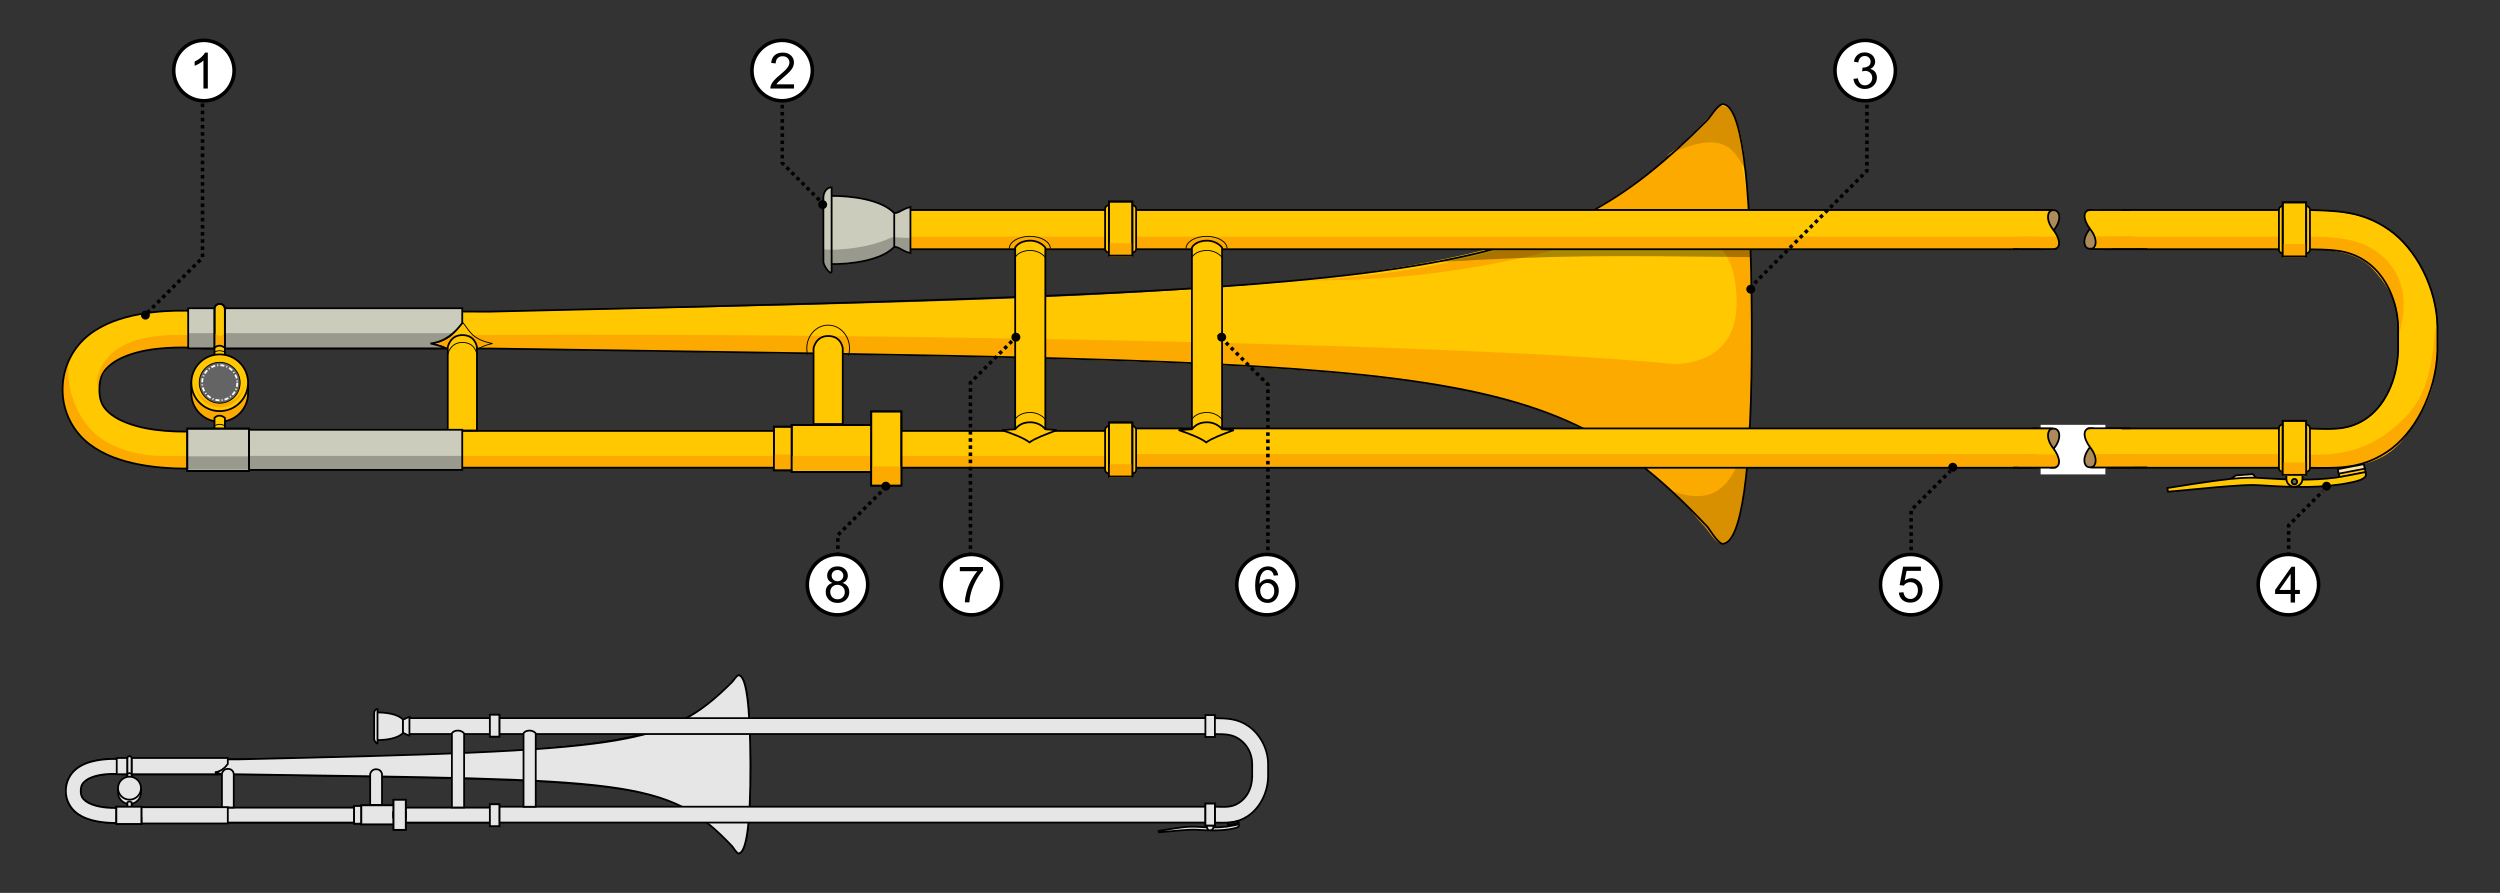 <?xml version="1.0" encoding="UTF-8" standalone="no"?>
<svg xmlns:svg="http://www.w3.org/2000/svg" xmlns="http://www.w3.org/2000/svg" version="1.0" width="1400" height="500" id="svg2">
<rect width="100%" height="100%" fill="#333333" stroke="none"/>
<path d="M 72.523,433.453 C 73.396,433.453 74.098,434.345 74.098,435.453 L 74.098,449.869 C 74.098,450.977 73.396,451.869 72.523,451.869 C 71.65,451.869 70.947,450.977 70.947,449.869 L 70.947,435.453 C 70.947,434.345 71.65,433.453 72.523,433.453 z" style="fill:#e6e6e6;stroke:#000"/>
<path d="M 688.396,459.086 L 692.099,458.43 L 692.548,460.968 L 688.846,461.623 L 688.396,459.086 z" style="fill:#e6e6e6;stroke:#000"/>
<path d="M 693.708,461.663 C 692.658,461.888 688.109,462.764 687.029,462.906 C 681.782,463.594 676.246,463.381 671.058,463.055 C 669.489,462.957 668.564,462.842 665.748,462.986 C 662.933,463.129 658.19,463.764 648.827,465.266 L 649.001,466.102 C 658.356,465.191 663.081,464.797 665.835,464.657 C 668.59,464.517 669.344,464.608 670.954,464.709 C 677.241,465.104 684.14,465.375 690.574,463.995 C 693.198,463.481 694.424,462.734 693.708,461.663 z" style="fill:#e6e6e6;stroke:#000"/>
<path d="M 64.685,425.016 C 61.865,424.98 58.081,425.124 54.204,425.852 C 50.328,426.579 46.24,427.852 42.819,430.535 C 39.398,433.217 36.865,437.626 36.865,442.948 C 36.865,448.199 39.426,452.554 42.836,455.204 C 46.246,457.853 50.304,459.152 54.17,459.904 C 61.569,461.345 68.303,460.71 68.898,460.653 L 276.504,460.653 L 276.504,452.296 L 68.898,452.296 L 68.689,452.296 L 68.497,452.314 C 68.497,452.314 61.968,452.911 55.771,451.704 C 52.673,451.101 49.767,450.014 47.954,448.606 C 46.142,447.197 45.221,445.807 45.221,442.948 C 45.221,439.961 46.17,438.528 47.972,437.115 C 49.774,435.703 52.649,434.631 55.736,434.051 C 61.911,432.893 68.428,433.564 68.428,433.564 L 68.672,433.599 L 68.898,433.599 L 133.504,433.599 C 352.218,437.408 378.885,434.725 413.533,477.915 C 417.759,477.915 420.365,462.706 420.23,428.028 C 420.094,393.348 417.723,378.14 413.533,378.14 C 378.885,418.714 341.704,421.304 133.504,425.242 L 69.02,425.242 C 69.013,425.241 68.907,425.243 68.898,425.242 C 68.581,425.207 67.232,425.049 64.685,425.016 z" style="fill:#e6e6e6;stroke:#000"/>
<path d="M 64.685,425.016 C 61.865,424.98 58.081,425.124 54.204,425.852 C 50.328,426.579 46.24,427.852 42.819,430.535 C 39.398,433.217 36.865,437.626 36.865,442.948 C 36.865,448.199 39.426,452.554 42.836,455.204 C 46.246,457.853 50.304,459.152 54.17,459.904 C 61.569,461.345 68.303,460.71 68.898,460.653 L 276.504,460.653 L 276.504,452.296 L 68.898,452.296 L 68.689,452.296 L 68.497,452.314 C 68.497,452.314 61.968,452.911 55.771,451.704 C 52.673,451.101 49.767,450.014 47.954,448.606 C 46.142,447.197 45.221,445.807 45.221,442.948 C 45.221,439.961 46.17,438.528 47.972,437.115 C 49.774,435.703 52.649,434.631 55.736,434.051 C 61.911,432.893 68.428,433.564 68.428,433.564 L 68.672,433.599 L 68.898,433.599 L 133.504,433.599 C 352.168,436.897 373.452,435.354 410.165,474.057 C 410.479,474.388 412.444,477.747 413.533,477.915 C 417.759,477.915 420.365,462.706 420.23,428.028 C 420.094,393.348 417.723,378.14 413.533,378.14 C 412.097,378.669 410.978,380.967 410.003,381.936 C 373.245,418.46 352.399,420.215 133.504,425.242 L 69.02,425.242 C 69.013,425.241 68.907,425.243 68.898,425.242 C 68.581,425.207 67.232,425.049 64.685,425.016 z" style="fill:#e6e6e6;stroke:#000"/>
<path d="M 499.964,411.071 L 228.837,411.071 L 228.837,402.157 L 492.872,402.157 L 679.85,402.157 L 679.902,402.157 L 679.937,402.157 C 687.342,402.312 692.983,402.347 699.167,406.66 C 705.352,410.972 710,418.905 710.135,427.602 L 710.135,427.619 L 710.135,427.654 L 710.135,435.156 L 710.135,435.243 L 710.135,435.33 C 709.777,444.86 704.951,452.974 698.628,457.108 C 692.305,461.243 686.777,460.719 679.85,460.653 L 493,460.653 L 279.255,460.653 L 279.255,451.739 L 493.071,451.739 L 679.85,451.739 L 679.867,451.739 L 679.885,451.739 C 685.395,451.791 689.395,452.495 693.736,449.657 C 698.076,446.819 700.962,442.054 701.222,435.156 L 701.222,427.724 C 701.132,421.963 698.465,417.026 694.084,413.972 C 689.703,410.917 685.669,411.192 679.85,411.071 L 499.964,411.071 z" style="fill:#e6e6e6;stroke:#000"/>
<path d="M 293.168,410.687 C 293.168,410.687 293.895,409.126 296.591,409.126 C 298.893,409.126 300.014,410.687 300.014,410.687 L 300.014,451.778 L 293.168,451.778 L 293.168,410.687 z" style="fill:#e6e6e6;stroke:#000"/>
<path d="M 229.285,401.476 C 227.015,402.1 226.74,402.936 225.467,402.869 L 225.467,405.933 L 225.467,407.482 L 225.467,410.546 C 226.74,410.478 227.015,411.315 229.285,411.939 L 229.285,407.482 L 229.285,405.933 L 229.285,401.476 z" style="fill:#e6e6e6;stroke:#000"/>
<path d="M 211.004,398.969 L 211.004,405.776 L 211.004,407.639 L 211.004,414.446 C 215.874,414.507 222.711,413.621 225.611,410.529 L 225.611,408.039 L 225.611,405.376 L 225.611,402.886 C 222.711,399.793 215.874,398.907 211.004,398.969 z" style="fill:#e6e6e6;stroke:#000"/>
<path d="M 211.399,397.015 L 211.399,416.12 C 211.399,417.157 209.528,415.076 209.528,413.78 L 209.528,399.354 C 209.528,398.058 210.362,397.015 211.399,397.015 z" style="fill:#e6e6e6;stroke:#000"/>
<path d="M 274.326,400.254 L 279.646,400.254 L 279.646,412.514 L 274.326,412.514 L 274.326,400.254 z" style="fill:#e6e6e6;stroke:#000"/>
<path d="M 274.326,400.254 L 279.646,400.254 L 279.646,412.514 L 274.326,412.514 L 274.326,400.254 z" style="fill:#e6e6e6;stroke:#000"/>
<path d="M 274.326,450.393 L 279.646,450.393 L 279.646,462.653 L 274.326,462.653 L 274.326,450.393 z" style="fill:#e6e6e6;stroke:#000"/>
<path d="M 274.326,450.393 L 279.646,450.393 L 279.646,462.653 L 274.326,462.653 L 274.326,450.393 z" style="fill:#e6e6e6;stroke:#000"/>
<path d="M 253.057,410.703 C 253.057,410.703 253.784,409.128 256.48,409.128 C 258.782,409.128 259.903,410.703 259.903,410.703 L 259.903,452.181 L 253.057,452.181 L 253.057,410.703 z" style="fill:#e6e6e6;stroke:#000"/>
<path d="M 198.301,451.348 L 225.285,451.348 L 225.285,461.254 L 198.301,461.254 L 198.301,451.348 z" style="fill:#e6e6e6;stroke:#000"/>
<path d="M 198.301,451.348 L 225.285,451.348 L 225.285,461.254 L 198.301,461.254 L 198.301,451.348 z" style="fill:#e6e6e6;stroke:#000"/>
<path d="M 202.344,450.975 L 221.242,450.975 L 221.242,461.627 L 202.344,461.627 L 202.344,450.975 z" style="fill:#e6e6e6;stroke:#000"/>
<path d="M 202.344,450.975 L 221.242,450.975 L 221.242,461.627 L 202.344,461.627 L 202.344,450.975 z" style="fill:#e6e6e6;stroke:#000"/>
<path d="M 220.385,447.886 L 227.23,447.886 L 227.23,464.715 L 220.385,464.715 L 220.385,447.886 z" style="fill:#e6e6e6;stroke:#000"/>
<path d="M 220.164,454.823 L 227.255,454.823 L 227.255,457.778 L 220.164,457.778 L 220.164,454.823 z" style="fill:#e6e6e6;stroke:#000"/>
<path d="M 220.385,447.886 L 227.23,447.886 L 227.23,464.715 L 220.385,464.715 L 220.385,447.886 z" style="fill:#e6e6e6;stroke:#000"/>
<path d="M 207.297,433.551 C 207.297,433.551 207.772,430.766 210.611,430.766 C 213.647,430.766 213.925,433.551 213.925,433.551 L 213.926,450.749 L 207.297,450.749 L 207.297,433.551 z" style="fill:#e6e6e6;stroke:#000"/>
<path d="M 124.276,433.34 C 124.276,433.34 124.752,430.555 127.591,430.555 C 130.627,430.555 130.905,433.34 130.905,433.34 L 130.905,452.209 L 124.276,452.209 L 124.276,433.34 z" style="fill:#e6e6e6;stroke:#000"/>
<path d="M 675.024,400.437 L 680.344,400.437 L 680.344,412.697 L 675.024,412.697 L 675.024,400.437 z" style="fill:#e6e6e6;stroke:#000"/>
<path d="M 679.512,463.16 C 679.512,464.169 678.693,464.988 677.684,464.988 C 676.675,464.988 675.856,464.169 675.856,463.16 L 675.856,462.115 L 679.512,462.115 L 679.512,463.16 z" style="fill:#e6e6e6;stroke:#000"/>
<path d="M 675.024,450.019 L 680.344,450.019 L 680.344,462.279 L 675.024,462.279 L 675.024,450.019 z" style="fill:#e6e6e6;stroke:#000"/>
<path d="M 675.024,450.019 L 680.344,450.019 L 680.344,462.279 L 675.024,462.279 L 675.024,450.019 z" style="fill:#e6e6e6;stroke:#000"/>
<path d="M 65.371,424.47 L 127.57,424.47 L 127.57,427.839 C 125.811,430.095 123.775,432.043 120.363,432.462 C 122.076,432.832 123.136,433.202 123.924,433.572 L 65.371,433.572 L 65.371,424.47 z" style="fill:#e6e6e6;stroke:#000"/>
<path d="M 65.371,452.046 L 127.57,452.046 L 127.57,461.149 L 65.371,461.149 L 65.371,452.046 z" style="fill:#e6e6e6;stroke:#000"/>
<path d="M 65.421,457.972 L 79.166,457.972 L 79.166,461.314 L 65.421,461.314 L 65.421,457.972 z" style="fill:#e6e6e6;stroke:#000"/>
<path d="M 72.462,423.492 L 72.583,423.492 C 73.2,423.492 73.697,423.989 73.697,424.606 L 73.697,433.399 C 73.697,434.016 73.2,434.513 72.583,434.513 L 72.462,434.513 C 71.845,434.513 71.348,434.016 71.348,433.399 L 71.348,424.606 C 71.348,423.989 71.845,423.492 72.462,423.492 z" style="fill:#e6e6e6;stroke:#000"/>
<path d="M 72.462,423.492 L 72.583,423.492 C 73.2,423.492 73.697,423.989 73.697,424.606 L 73.697,433.399 C 73.697,434.016 73.2,434.513 72.583,434.513 L 72.462,434.513 C 71.845,434.513 71.348,434.016 71.348,433.399 L 71.348,424.606 C 71.348,423.989 71.845,423.492 72.462,423.492 z" style="fill:#e6e6e6;stroke:#000"/>
<path d="M 71.341,433.453 C 72.129,432.746 72.917,432.862 73.705,433.453 L 73.705,440.825 L 71.341,440.825 L 71.341,433.453 z" style="fill:#e6e6e6;stroke:#000"/>
<path d="M 78.959,443.781 C 78.959,447.334 76.076,450.218 72.523,450.218 C 68.97,450.218 66.086,447.334 66.086,443.781 L 66.086,441.199 L 78.959,441.199 L 78.959,443.781 z" style="fill:#e6e6e6;stroke:#000"/>
<path d="M 78.959,441.375 C 78.959,444.93 76.078,447.812 72.523,447.812 C 68.968,447.812 66.086,444.93 66.086,441.375 C 66.086,437.821 68.968,434.939 72.523,434.939 C 76.078,434.939 78.959,437.821 78.959,441.375 L 78.959,441.375 z" style="fill:#e6e6e6;stroke:#000"/>
<path d="M 71.341,449.33 C 72.129,448.623 72.917,448.739 73.705,449.33 L 73.705,456.703 L 71.341,456.703 L 71.341,449.33 z" style="fill:#e6e6e6;stroke:#000"/>
<path d="M 65.156,451.784 L 79.178,451.784 L 79.178,461.411 L 65.156,461.411 L 65.156,451.784 z" style="fill:#e6e6e6;stroke:#000"/>
<path d="M 687.517,460.988 L 693.444,459.855 L 693.64,460.881 L 687.714,462.014 L 687.517,460.988 z" style="fill:#e6e6e6;stroke:#000"/>
<path d="M 65.156,451.784 L 79.178,451.784 L 79.178,461.411 L 65.156,461.411 L 65.156,451.784 z" style="fill:#e6e6e6;stroke:#000"/>
<path d="M 1250.134,267.451 L 1252.078,266.236 L 1261.555,265.507 L 1263.499,267.694 L 1255.48,270.124 L 1250.134,267.451 z" style="fill:#fee49e;stroke:#000"/>
<path d="M 1311.313,258.041 L 1320.449,256.423 L 1321.558,262.683 L 1312.421,264.301 L 1311.313,258.041 z" style="fill:#ffc800;stroke:#000"/>
<path d="M 1309.656,264.79 L 1324.279,261.995 L 1324.763,264.526 L 1310.14,267.322 L 1309.656,264.79 z" style="fill:#ffc800;stroke:#000"/>
<path d="M 1324.423,264.4 C 1321.833,264.956 1310.607,267.118 1307.943,267.468 C 1294.997,269.167 1281.337,268.64 1268.535,267.837 C 1264.662,267.594 1262.381,267.311 1255.433,267.665 C 1248.485,268.019 1236.782,269.586 1213.678,273.293 L 1214.107,275.355 C 1237.192,273.108 1248.851,272.135 1255.647,271.789 C 1262.444,271.443 1264.305,271.669 1268.277,271.918 C 1283.792,272.891 1300.815,273.56 1316.69,270.157 C 1323.166,268.888 1326.19,267.043 1324.423,264.4 z" style="fill:#ffc800;stroke:#000"/>
<path d="M 103.688,173.974 C 96.729,173.885 87.392,174.242 77.828,176.036 C 68.263,177.83 58.175,180.973 49.733,187.592 C 41.292,194.21 35.042,205.091 35.042,218.221 C 35.042,231.178 41.362,241.925 49.776,248.463 C 58.191,255.001 68.204,258.205 77.742,260.062 C 96,263.616 112.616,262.05 114.084,261.909 L 626.357,261.909 L 626.357,241.289 L 114.084,241.289 L 113.569,241.289 L 113.096,241.332 C 113.096,241.332 96.984,242.805 81.694,239.828 C 74.049,238.34 66.879,235.657 62.406,232.182 C 57.933,228.707 55.661,225.276 55.661,218.221 C 55.661,210.852 58.003,207.315 62.449,203.83 C 66.895,200.344 73.99,197.698 81.608,196.269 C 96.845,193.411 112.924,195.066 112.924,195.066 L 113.526,195.152 L 114.084,195.152 L 273.501,195.152 C 813.183,204.552 878.985,197.93 964.479,304.505 C 974.908,304.505 981.337,266.975 981.003,181.406 C 980.669,95.834 974.819,58.307 964.479,58.307 C 878.985,158.424 787.239,164.814 273.501,174.532 C 273.501,174.532 103.688,173.974 103.688,173.974 z" style="fill:#ffc800"/>
<path d="M 38.822,201.983 C 31.014,222.715 36.73,235.26 46.769,245.112 C 56.808,254.965 74.645,261.565 92.691,261.565 L 625.369,261.565 L 625.369,255.379 L 92.691,255.379 C 75.448,255.379 60.764,250.304 51.752,241.461 C 42.123,232.011 36.356,214.913 38.822,201.983 z" style="fill:#fcaa00"/>
<path d="M 94.925,187.635 C 83.464,188.266 73.171,190.039 64.983,195.925 C 58.709,200.437 52.307,210.102 55.06,217.19 C 56.423,209.885 61.189,203.325 67.99,200.049 C 74.754,196.792 84.214,195.123 95.14,194.508 L 95.312,194.508 L 279.945,194.508 L 279.945,187.635 L 253.483,187.635 L 95.14,187.635 L 95.011,187.635 L 94.925,187.635 z" style="fill:#fcaa00"/>
<path d="M 273.501,195.152 C 813.183,204.552 866.694,195.472 964.479,304.505 C 973.541,304.505 979.584,271.267 980.792,211.647 C 952.107,193.036 465.232,186.166 273.501,187.592 L 273.501,195.152 z" style="fill:#fcaa00"/>
<path d="M 975.63,94.976 C 972.977,66.64 969.667,59.307 962.979,59.307 C 913.726,113.043 858.859,149.494 732.016,157.03 C 862.165,158.106 953.733,112.285 975.63,94.976 z" style="fill:#fcaa00"/>
<path d="M 964.479,284.505 C 974.908,284.505 981.337,266.975 981.003,181.406 C 980.669,95.834 974.819,78.307 964.479,78.307 C 945.969,99.982 895.618,133.909 908.206,135.26 C 944.204,129.403 969.211,124.788 972.299,163.465 C 975.31,201.176 948.432,208.631 910.947,202.034 C 888.36,202.764 939.01,252.755 964.479,284.505 z" style="fill:#fcaa00"/>
<path d="M 935.668,274.741 C 943.916,280.645 947.209,287.162 954.05,294.358 C 956.987,297.447 959.046,301.661 962.479,304.005 C 971.291,304.005 978.248,291.488 979.681,235.979 C 972.903,274.825 958.914,283.469 935.668,274.741 z M 977.761,96.407 C 975.136,66.885 970.278,59.307 963.479,59.307 C 959.013,62.013 958.717,65.759 956.02,68.424 C 947.923,76.425 941.253,81.489 933.258,87.194 C 964.697,71.669 971.51,83.145 977.761,96.407 z" style="fill:#d99000"/>
<path d="M 103.688,173.974 C 96.729,173.885 87.392,174.242 77.828,176.036 C 68.263,177.83 58.175,180.973 49.733,187.592 C 41.292,194.21 35.042,205.091 35.042,218.221 C 35.042,231.178 41.362,241.925 49.776,248.463 C 58.191,255.001 68.204,258.205 77.742,260.062 C 96,263.616 112.616,262.05 114.084,261.909 L 626.357,261.909 L 626.357,241.289 L 114.084,241.289 L 113.569,241.289 L 113.096,241.332 C 113.096,241.332 96.984,242.805 81.694,239.828 C 74.049,238.34 66.879,235.657 62.406,232.182 C 57.933,228.707 55.661,225.276 55.661,218.221 C 55.661,210.852 58.003,207.315 62.449,203.83 C 66.895,200.344 73.99,197.698 81.608,196.269 C 96.845,193.411 112.924,195.066 112.924,195.066 L 113.526,195.152 L 114.084,195.152 L 273.501,195.152 C 813.059,203.292 865.578,199.484 956.169,294.983 C 956.944,295.8 961.791,304.089 964.479,304.505 C 974.908,304.505 981.337,266.975 981.003,181.406 C 980.669,95.834 974.819,58.307 964.479,58.307 C 960.936,59.613 958.175,65.282 955.769,67.673 C 865.068,157.797 813.628,162.128 273.501,174.532 C 216.904,174.049 160.255,175.477 103.688,173.974 z" style="fill:none;stroke:#000"/>
<path d="M 1179.25,139.565 L 1290.228,139.565 C 1304.587,139.864 1314.542,139.185 1325.351,146.722 C 1336.16,154.259 1342.743,169.038 1342.964,183.253 L 1342.964,196.398 C 1342.323,213.418 1335.203,227.773 1324.492,234.776 C 1313.782,241.78 1303.91,240.043 1290.314,239.914 L 1290.271,239.914 L 1290.228,239.914 L 1181.247,239.914 L 1139.174,239.914 L 633.144,239.914 L 633.144,261.909 L 1140.588,261.909 L 1182.661,261.909 L 1290.228,261.909 C 1307.32,262.071 1320.961,263.364 1336.563,253.162 C 1352.166,242.96 1364.073,220.342 1364.958,196.828 L 1364.958,196.613 L 1364.958,196.398 L 1364.958,183.081 L 1364.958,182.995 L 1364.958,182.952 C 1364.625,161.493 1353.156,139.32 1337.895,128.679 C 1322.634,118.039 1308.716,117.952 1290.443,117.57 L 1290.357,117.57 L 1290.228,117.57 L 1179,117.57 M 1143.5,117.57 L 508.738,117.57 L 508.738,139.565 L 1143.5,139.565" style="fill:#ffc800;stroke:#000;stroke-width:0.5"/>
<path d="M 1363.853,182.616 C 1361.506,213.082 1356.686,225.675 1341.847,238.486 C 1326.547,251.696 1311.064,256.158 1285.117,254.305 L 1284.988,254.305 L 1284.902,254.305 L 633.617,254.305 L 633.617,261.179 L 1284.644,261.179 L 1284.902,261.179 C 1312.339,263.076 1333.296,262.763 1346.83,244.712 C 1359.935,227.233 1366.737,214.855 1363.853,182.616 z" style="fill:#fcaa00"/>
<path d="M 1175.25,139.393 L 1286.835,139.393 L 1286.878,139.393 C 1305.741,139.193 1319.862,141.344 1328.444,150.37 C 1338.279,160.713 1344.291,172.918 1343.636,186.752 C 1345.693,178.571 1350.713,158.806 1334.783,144.043 C 1322.88,133.012 1307.061,132.305 1286.792,132.52 L 1175.25,132.52 M 1148.5,132.52 L 509.211,132.52 L 509.211,139.393 L 1148.5,139.393" style="fill:#fcaa00"/>
<path d="M 802.504,146.92 L 836.793,139.63 L 979.66,139.63 L 980.375,144.004 C 901.694,143.123 873.688,142.7 802.504,146.92 z" style="fill:#000;fill-opacity:0.325"/>
<path d="M 1145,117.57 L 508.738,117.57 L 508.738,139.565 L 1144.75,139.565 M 1177.75,139.565 L 1290.228,139.565 C 1304.587,139.864 1314.542,139.185 1325.351,146.722 C 1336.16,154.259 1342.743,169.038 1342.964,183.253 L 1342.964,196.398 C 1342.323,213.418 1335.203,227.773 1324.492,234.776 C 1313.782,241.78 1303.91,240.043 1290.314,239.914 L 1290.271,239.914 L 1290.228,239.914 L 1180.54,239.914 M 1140.942,239.914 L 633.144,239.914 L 633.144,261.909 L 1140.942,261.909 M 1180.186,261.909 L 1290.228,261.909 C 1307.32,262.071 1320.961,263.364 1336.563,253.162 C 1352.166,242.96 1364.073,220.342 1364.958,196.828 L 1364.958,196.613 L 1364.958,196.398 L 1364.958,183.081 L 1364.958,182.995 L 1364.958,182.952 C 1364.625,161.493 1353.156,139.32 1337.895,128.679 C 1322.634,118.039 1308.716,117.952 1290.443,117.57 L 1290.357,117.57 L 1290.228,117.57 L 1175.5,117.57" style="fill:none;stroke:#000"/>
<path d="M 509.842,115.888 C 504.241,117.429 503.563,119.492 500.422,119.325 L 500.422,126.885 L 500.422,130.709 L 500.422,138.269 C 503.563,138.102 504.241,140.166 509.842,141.706 L 509.842,130.709 L 509.842,126.885 L 509.842,115.888 z" style="fill:#ccccbd;stroke:#000"/>
<path d="M 464.734,109.702 L 464.734,126.499 L 464.734,131.095 L 464.734,147.892 C 476.75,148.044 493.621,145.857 500.776,138.226 L 500.776,132.083 L 500.776,125.511 L 500.776,119.368 C 493.621,111.737 476.75,109.55 464.734,109.702 z" style="fill:#ccccbd;stroke:#000"/>
<path d="M 465.709,104.88 L 465.709,152.023 C 465.709,154.581 461.092,149.448 461.092,146.25 L 461.092,110.653 C 461.092,107.455 463.151,104.88 465.709,104.88 z" style="fill:#ccccbd;stroke:#000"/>
<path d="M 466.195,139.873 C 477.654,139.488 488.916,137.73 499.73,132.826 L 509.45,133.312 L 509.45,140.845 L 501.188,137.929 C 489.808,146.97 477.711,146.692 465.709,147.649 L 465.709,152.509 C 464.17,151.552 462.631,150.996 461.092,146.92 L 461.335,139.63 L 466.195,139.873 z" style="fill:#000;fill-opacity:0.25"/>
<path d="M 620.859,114.965 L 634.234,114.965 C 635.342,114.965 636.234,115.857 636.234,116.965 L 636.234,139.378 C 636.234,140.486 635.342,141.378 634.234,141.378 L 620.859,141.378 C 619.751,141.378 618.859,140.486 618.859,139.378 L 618.859,116.965 C 618.859,115.857 619.751,114.965 620.859,114.965 z" style="fill:#ffc800;stroke:#000"/>
<path d="M 620.983,112.873 L 634.11,112.873 L 634.11,143.126 L 620.983,143.126 L 620.983,112.873 z" style="fill:#ffc800;stroke:#000"/>
<path d="M 620.983,136.224 L 634.11,136.224 L 634.11,143.66 L 620.983,143.66 L 620.983,136.224 z" style="fill:#fcaa00"/>
<path d="M 620.983,112.873 L 634.11,112.873 L 634.11,143.126 L 620.983,143.126 L 620.983,112.873 z" style="fill:none;stroke:#000"/>
<path d="M 620.859,238.684 L 634.234,238.684 C 635.342,238.684 636.234,239.576 636.234,240.684 L 636.234,263.096 C 636.234,264.204 635.342,265.096 634.234,265.096 L 620.859,265.096 C 619.751,265.096 618.859,264.204 618.859,263.096 L 618.859,240.684 C 618.859,239.576 619.751,238.684 620.859,238.684 z" style="fill:#ffc800;stroke:#000"/>
<path d="M 620.983,236.592 L 634.11,236.592 L 634.11,266.845 L 620.983,266.845 L 620.983,236.592 z" style="fill:#ffc800;stroke:#000"/>
<path d="M 620.983,259.943 L 634.11,259.943 L 634.11,267.379 L 620.983,267.379 L 620.983,259.943 z" style="fill:#fcaa00"/>
<path d="M 620.983,236.592 L 634.11,236.592 L 634.11,266.845 L 620.983,266.845 L 620.983,236.592 z" style="fill:none;stroke:#000"/>
<path d="M 568.5,138.658 C 568.5,138.658 570.294,134.77 576.947,134.77 C 582.628,134.77 585.393,138.658 585.393,138.658 L 585.393,241.005 L 568.5,241.005 L 568.5,138.658 z" style="fill:#ffc800;stroke:#000"/>
<path d="M 568.5,144.156 C 568.5,144.156 570.294,140.268 576.947,140.268 C 582.628,140.268 585.393,144.156 585.393,144.156" style="fill:none;stroke:#000;stroke-width:0.5"/>
<path d="M 591.991,240.859 L 585.375,240.387 C 585.375,240.387 582.637,236.478 576.956,236.478 C 573.361,236.488 570.66,237.639 568.493,240.387 L 561.061,240.859 C 567.855,243.151 573.601,245.442 576.526,247.733 C 579.577,245.442 585.776,243.151 591.991,240.859 z" style="fill:#ffc800;stroke:#000"/>
<path d="M 568.5,234.883 C 568.5,234.883 570.294,230.995 576.947,230.995 C 582.628,230.995 585.393,234.883 585.393,234.883" style="fill:none;stroke:#000;stroke-width:0.5"/>
<path d="M 565.196,139.254 C 565.196,135.44 570.349,132.345 576.698,132.345 C 583.047,132.345 588.2,135.44 588.2,139.254" style="fill:none;stroke:#000;stroke-width:0.5"/>
<path d="M 667.475,138.658 C 667.475,138.658 669.269,134.77 675.922,134.77 C 681.603,134.77 684.368,138.658 684.368,138.658 L 684.368,241.005 L 667.475,241.005 L 667.475,138.658 z" style="fill:#ffc800;stroke:#000"/>
<path d="M 667.475,144.156 C 667.475,144.156 669.269,140.268 675.922,140.268 C 681.603,140.268 684.368,144.156 684.368,144.156" style="fill:none;stroke:#000;stroke-width:0.5"/>
<path d="M 690.966,240.859 L 684.35,240.387 C 684.35,240.387 681.612,236.478 675.931,236.478 C 672.336,236.488 669.635,237.639 667.468,240.387 L 660.036,240.859 C 666.83,243.151 672.576,245.442 675.501,247.733 C 678.552,245.442 684.751,243.151 690.966,240.859 z" style="fill:#ffc800;stroke:#000"/>
<path d="M 667.475,234.883 C 667.475,234.883 669.269,230.995 675.922,230.995 C 681.603,230.995 684.368,234.883 684.368,234.883" style="fill:none;stroke:#000;stroke-width:0.5"/>
<path d="M 664.171,139.254 C 664.171,135.44 669.324,132.345 675.673,132.345 C 682.022,132.345 687.175,135.44 687.175,139.254" style="fill:none;stroke:#000;stroke-width:0.5"/>
<path d="M 433.389,238.948 L 499.973,238.948 L 499.973,263.392 L 433.389,263.392 L 433.389,238.948 z" style="fill:#ffc800;stroke:#000"/>
<path d="M 433.389,254.561 L 499.973,254.561 L 499.973,262.9 L 433.389,262.9 L 433.389,254.561 z" style="fill:#fcaa00"/>
<path d="M 433.389,238.948 L 499.973,238.948 L 499.973,263.392 L 433.389,263.392 L 433.389,238.948 z" style="fill:none;stroke:#000"/>
<path d="M 443.364,238.028 L 489.997,238.028 L 489.997,264.312 L 443.364,264.312 L 443.364,238.028 z" style="fill:#ffc800;stroke:#000"/>
<path d="M 443.364,255.282 L 489.997,255.282 L 489.997,263.554 L 443.364,263.554 L 443.364,255.282 z" style="fill:#fcaf00"/>
<path d="M 443.364,238.028 L 489.997,238.028 L 489.997,264.312 L 443.364,264.312 L 443.364,238.028 z" style="fill:none;stroke:#000"/>
<path d="M 487.882,230.407 L 504.773,230.407 L 504.773,271.933 L 487.882,271.933 L 487.882,230.407 z" style="fill:#ffc800;stroke:#000"/>
<path d="M 488.024,261.188 L 504.548,261.188 L 504.548,271.394 L 488.024,271.394 L 488.024,261.188 z" style="fill:#fcaa00"/>
<path d="M 487.882,230.407 L 504.773,230.407 L 504.773,271.933 L 487.882,271.933 L 487.882,230.407 z" style="fill:none;stroke:#000"/>
<path d="M 452.268,198.676 C 451.965,197.533 451.803,196.326 451.803,195.077 C 451.803,187.902 457.162,182.079 463.765,182.079 C 470.367,182.079 475.726,187.902 475.726,195.077 C 475.726,196.489 475.519,197.848 475.135,199.121" style="fill:none;stroke:#000;stroke-width:0.5"/>
<path d="M 455.586,195.035 C 455.586,195.035 456.759,188.162 463.765,188.162 C 471.256,188.162 471.943,195.035 471.943,195.035 L 471.943,237.471 L 455.586,237.471 L 455.586,195.035 z" style="fill:#ffc800;stroke:#000"/>
<path d="M 250.732,194.515 C 250.732,194.515 251.905,187.642 258.91,187.642 C 266.401,187.642 267.089,194.515 267.089,194.515 L 267.089,241.074 L 250.732,241.074 L 250.732,194.515 z" style="fill:#ffc800;stroke:#000"/>
<path d="M 250.046,195.152 C 248.519,194.236 246.594,193.319 241.454,192.403 C 250.827,191.351 255.666,185.765 258.981,180.375 C 263.266,185.476 263.874,189.856 275.821,192.403 C 270.725,193.434 269.882,194.465 267.229,195.496" style="fill:none;stroke:#000;stroke-width:0.5"/>
<path d="M 250.732,198.639 C 250.732,198.639 251.905,191.765 258.91,191.765 C 266.401,191.765 267.089,198.639 267.089,198.639" style="fill:none;stroke:#000;stroke-width:0.5"/>
<path d="M 1278.196,115.417 L 1291.572,115.417 C 1292.68,115.417 1293.572,116.309 1293.572,117.417 L 1293.572,139.829 C 1293.572,140.937 1292.68,141.829 1291.572,141.829 L 1278.196,141.829 C 1277.088,141.829 1276.196,140.937 1276.196,139.829 L 1276.196,117.417 C 1276.196,116.309 1277.088,115.417 1278.196,115.417 z" style="fill:#ffc800;stroke:#000"/>
<path d="M 1278.32,113.325 L 1291.447,113.325 L 1291.447,143.578 L 1278.32,143.578 L 1278.32,113.325 z" style="fill:#ffc800;stroke:#000"/>
<path d="M 1278.32,136.676 L 1291.447,136.676 L 1291.447,144.112 L 1278.32,144.112 L 1278.32,136.676 z" style="fill:#fcaa00"/>
<path d="M 1278.32,113.325 L 1291.447,113.325 L 1291.447,143.578 L 1278.32,143.578 L 1278.32,113.325 z" style="fill:none;stroke:#000"/>
<path d="M 1289.394,268.095 C 1289.394,270.585 1287.374,272.605 1284.884,272.605 C 1282.394,272.605 1280.373,270.585 1280.373,268.095 L 1280.373,265.517 L 1289.394,265.517 L 1289.394,268.095 z" style="fill:#ffc800;stroke:#000"/>
<path d="M 1278.196,237.761 L 1291.572,237.761 C 1292.68,237.761 1293.572,238.653 1293.572,239.761 L 1293.572,262.174 C 1293.572,263.282 1292.68,264.174 1291.572,264.174 L 1278.196,264.174 C 1277.088,264.174 1276.196,263.282 1276.196,262.174 L 1276.196,239.761 C 1276.196,238.653 1277.088,237.761 1278.196,237.761 z" style="fill:#ffc800;stroke:#000"/>
<path d="M 1278.32,235.669 L 1291.447,235.669 L 1291.447,265.922 L 1278.32,265.922 L 1278.32,235.669 z" style="fill:#ffc800;stroke:#000"/>
<path d="M 1278.32,259.02 L 1291.447,259.02 L 1291.447,266.456 L 1278.32,266.456 L 1278.32,259.02 z" style="fill:#fcaa00"/>
<path d="M 1278.32,235.669 L 1291.447,235.669 L 1291.447,265.922 L 1278.32,265.922 L 1278.32,235.669 z" style="fill:none;stroke:#000"/>
<path d="M 105.382,172.627 L 258.858,172.627 L 258.858,180.941 C 254.518,186.508 249.495,191.315 241.075,192.347 C 245.302,193.261 247.918,194.174 249.863,195.087 L 105.382,195.087 L 105.382,172.627 z" style="fill:#ccccbd;stroke:#000"/>
<path d="M 105.382,240.672 L 258.858,240.672 L 258.858,263.133 L 105.382,263.133 L 105.382,240.672 z" style="fill:#ccccbd;stroke:#000"/>
<path d="M 105.364,186.561 L 253.807,186.561 C 250.639,190.074 246.528,191.701 242.071,192.636 L 249.119,194.809 L 105.364,194.809 L 105.364,186.561 z" style="fill:#000;fill-opacity:0.25"/>
<path d="M 139.871,255.293 L 259.325,255.293 L 259.325,263.541 L 139.871,263.541 L 139.871,255.293 z" style="fill:#000;fill-opacity:0.25"/>
<path d="M 105.504,255.293 L 139.42,255.293 L 139.42,263.541 L 105.504,263.541 L 105.504,255.293 z" style="fill:#000;fill-opacity:0.25"/>
<path d="M 122.88,170.214 L 123.178,170.214 C 124.701,170.214 125.927,171.44 125.927,172.964 L 125.927,194.659 C 125.927,196.182 124.701,197.408 123.178,197.408 L 122.88,197.408 C 121.357,197.408 120.131,196.182 120.131,194.659 L 120.131,172.964 C 120.131,171.44 121.357,170.214 122.88,170.214 z" style="fill:#ffc800;stroke:#000"/>
<path d="M 125.921,194.428 C 125.921,195.97 124.625,197.222 123.029,197.222 C 121.432,197.222 120.137,195.97 120.137,194.428 L 120.356,186.663 C 122.155,188.462 124.126,188.577 125.753,186.663 L 125.921,194.428 z" style="fill:#fcaa00"/>
<path d="M 122.88,170.214 L 123.178,170.214 C 124.701,170.214 125.927,171.44 125.927,172.964 L 125.927,194.659 C 125.927,196.182 124.701,197.408 123.178,197.408 L 122.88,197.408 C 121.357,197.408 120.131,196.182 120.131,194.659 L 120.131,172.964 C 120.131,171.44 121.357,170.214 122.88,170.214 z" style="fill:none;stroke:#000"/>
<path d="M 120.113,194.792 C 122.057,193.048 124.001,193.334 125.945,194.792 L 125.945,212.984 L 120.113,212.984 L 120.113,194.792 z" style="fill:#ffc800;stroke:#000"/>
<path d="M 138.911,220.278 C 138.911,229.046 131.796,236.161 123.029,236.161 C 114.262,236.161 107.146,229.046 107.146,220.278 L 107.146,213.906 L 138.911,213.906 L 138.911,220.278 z" style="fill:#fcaa00;stroke:#000"/>
<path d="M 138.911,214.341 C 138.911,223.113 131.8,230.223 123.029,230.223 C 114.257,230.223 107.146,223.113 107.146,214.341 C 107.146,205.57 114.257,198.459 123.029,198.459 C 131.8,198.459 138.911,205.57 138.911,214.341 L 138.911,214.341 z" style="fill:#ffc800;stroke:#000"/>
<path d="M 136.831,214.341 C 136.832,221.965 130.653,228.146 123.029,228.146 C 115.405,228.146 109.225,221.965 109.226,214.341 C 109.225,206.717 115.405,200.536 123.029,200.536 C 130.653,200.536 136.832,206.717 136.831,214.341 L 136.831,214.341 z" style="fill:#fcaa00"/>
<path d="M 136.831,213.292 C 136.832,220.336 130.653,226.046 123.029,226.046 C 115.405,226.046 109.225,220.336 109.226,213.292 C 109.225,206.247 115.405,200.537 123.029,200.537 C 130.653,200.537 136.832,206.247 136.831,213.292 L 136.831,213.292 z" style="fill:#ffc800"/>
<path d="M 134.475,214.341 C 134.476,220.664 129.351,225.79 123.029,225.79 C 116.706,225.79 111.581,220.664 111.582,214.341 C 111.581,208.019 116.706,202.893 123.029,202.893 C 129.351,202.893 134.476,208.019 134.475,214.341 L 134.475,214.341 z" style="fill:#646464;stroke:#000;stroke-width:0.5"/>
<path d="M 132.855,214.341 C 132.855,219.768 128.455,224.167 123.029,224.167 C 117.602,224.167 113.203,219.768 113.203,214.341 C 113.203,208.914 117.602,204.515 123.029,204.515 C 128.455,204.515 132.855,208.914 132.855,214.341 z" style="fill:none;stroke:#fff;stroke-dasharray:2.303, 1.151, 0.576, 1.151"/>
<path d="M 120.477,197.009 C 122.178,196.167 123.707,196.15 125.58,197.009" style="fill:none;stroke:#000;stroke-width:0.5"/>
<path d="M 120.113,233.97 C 122.057,232.226 124.001,232.512 125.945,233.97 L 125.945,252.162 L 120.113,252.162 L 120.113,233.97 z" style="fill:#ffc800;stroke:#000"/>
<path d="M 104.85,240.024 L 139.452,240.024 L 139.452,263.78 L 104.85,263.78 L 104.85,240.024 z" style="fill:#ccccbd;stroke:#000"/>
<path d="M 120.477,238.249 C 122.178,237.407 123.707,237.389 125.58,238.249" style="fill:none;stroke:#000;stroke-width:0.5"/>
<path d="M 1286.43,269.727 C 1286.43,270.581 1285.738,271.274 1284.884,271.274 C 1284.03,271.274 1283.337,270.581 1283.337,269.727 C 1283.337,268.873 1284.03,268.181 1284.884,268.181 C 1285.738,268.181 1286.43,268.873 1286.43,269.727 z" style="fill:#646464;stroke:#000"/>
<path d="M 1309.143,262.729 L 1323.766,259.933 L 1324.25,262.465 L 1309.628,265.26 L 1309.143,262.729 z" style="fill:#ffe59f;stroke:#000"/>
<path d="M 105.049,255.553 L 139.216,255.553 L 139.216,262.946 L 105.049,262.946 L 105.049,255.553 z" style="fill:#000;fill-opacity:0.25"/>
<path d="M 104.85,240.024 L 139.452,240.024 L 139.452,263.78 L 104.85,263.78 L 104.85,240.024 z" style="fill:none;stroke:#000"/>
<path d="M 83.936,176.464 C 83.936,177.844 82.817,178.964 81.436,178.964 C 80.055,178.964 78.936,177.844 78.936,176.464 C 78.936,175.083 80.055,173.964 81.436,173.964 C 82.817,173.964 83.936,175.083 83.936,176.464 z" style="fill:#000;stroke-dasharray:2, 2"/>
<path d="M 463.205,114.575 C 463.205,115.956 462.086,117.075 460.705,117.075 C 459.325,117.075 458.205,115.956 458.205,114.575 C 458.205,113.194 459.325,112.075 460.705,112.075 C 462.086,112.075 463.205,113.194 463.205,114.575 z" style="fill:#000;stroke-dasharray:2, 2"/>
<path d="M 982.929,161.951 C 982.929,163.332 981.809,164.451 980.429,164.451 C 979.048,164.451 977.929,163.332 977.929,161.951 C 977.929,160.571 979.048,159.451 980.429,159.451 C 981.809,159.451 982.929,160.571 982.929,161.951 z" style="fill:#000;stroke-dasharray:2, 2"/>
<path d="M 1305.369,272.26 C 1305.369,273.641 1304.25,274.76 1302.869,274.76 C 1301.488,274.76 1300.369,273.641 1300.369,272.26 C 1300.369,270.879 1301.488,269.76 1302.869,269.76 C 1304.25,269.76 1305.369,270.879 1305.369,272.26 z" style="fill:#000;stroke-dasharray:2, 2"/>
<path d="M 1096.066,261.653 C 1096.066,263.034 1094.947,264.153 1093.566,264.153 C 1092.185,264.153 1091.066,263.034 1091.066,261.653 C 1091.066,260.273 1092.185,259.153 1093.566,259.153 C 1094.947,259.153 1096.066,260.273 1096.066,261.653 z" style="fill:#000;stroke-dasharray:2, 2"/>
<path d="M 686.651,188.821 C 686.651,190.202 685.532,191.321 684.151,191.321 C 682.77,191.321 681.651,190.202 681.651,188.821 C 681.651,187.441 682.77,186.321 684.151,186.321 C 685.532,186.321 686.651,187.441 686.651,188.821 z" style="fill:#000;stroke-dasharray:2, 2"/>
<path d="M 571.393,188.821 C 571.393,190.202 570.273,191.321 568.893,191.321 C 567.512,191.321 566.393,190.202 566.393,188.821 C 566.393,187.441 567.512,186.321 568.893,186.321 C 570.273,186.321 571.393,187.441 571.393,188.821 z" style="fill:#000;stroke-dasharray:2, 2"/>
<path d="M 498.561,272.26 C 498.561,273.641 497.441,274.76 496.061,274.76 C 494.68,274.76 493.561,273.641 493.561,272.26 C 493.561,270.879 494.68,269.76 496.061,269.76 C 497.441,269.76 498.561,270.879 498.561,272.26 z" style="fill:#000;stroke-dasharray:2, 2"/>
<path d="M 1281.656,315.394 L 1281.656,294.18 L 1300.748,275.088" style="fill:none;stroke:#000;stroke-width:2;stroke-dasharray:2, 2"/>
<path d="M 1070.231,316.101 L 1070.231,285.695 L 1092.152,263.775" style="fill:none;stroke:#000;stroke-width:2;stroke-dasharray:2, 2"/>
<path d="M 710.021,316.101 L 710.021,215.348 L 682.09,187.418" style="fill:none;stroke:#000;stroke-width:2;stroke-dasharray:2, 2"/>
<path d="M 543.437,315.394 L 543.437,214.277 L 568.185,189.529" style="fill:none;stroke:#000;stroke-width:2;stroke-dasharray:2, 2"/>
<path d="M 469.19,315.394 L 469.19,299.666 L 496.414,272.442" style="fill:none;stroke:#000;stroke-width:2;stroke-dasharray:2, 2"/>
<path d="M 438.078,46.693 L 438.078,91.291 L 459.291,112.504" style="fill:none;stroke:#000;stroke-width:2;stroke-dasharray:2, 2"/>
<path d="M 1045.483,46.693 L 1045.483,95.655 L 980.075,161.062" style="fill:none;stroke:#000;stroke-width:2;stroke-dasharray:2, 2"/>
<path d="M 113.419,45.986 L 113.419,144.274 L 81.893,175.799" style="fill:none;stroke:#000;stroke-width:2;stroke-dasharray:2, 2"/>
<path d="M 1147.828,139.483 L 1150.328,139.483 C 1154.828,139.483 1145.953,134.169 1150.328,128.608 C 1154.799,122.925 1153.453,117.856 1150.328,117.733 L 1142.078,117.733" style="fill:#ac8a59;stroke:#000"/>
<path d="M 1142.25,139.483 L 1149.75,139.483 C 1154.25,139.483 1154.125,134.169 1149.75,128.608 C 1145.279,122.925 1146.625,117.856 1149.75,117.733 L 1138,117.733" style="fill:#ffc800"/>
<path d="M 1130.406,132.524 L 1151.795,132.524 C 1153.206,134.743 1153.67,136.961 1151.795,139.18 L 1130.406,139.18 L 1130.406,132.524 z" style="fill:#fcaa00"/>
<path d="M 1127.25,139.483 L 1149.75,139.483 C 1154.25,139.483 1154.125,134.144 1149.75,128.558 C 1145.279,122.849 1146.625,117.757 1149.75,117.633 L 1138,117.633" style="fill:none;stroke:#000"/>
<path d="M 1172.621,117.533 L 1170.121,117.533 C 1165.621,117.533 1174.496,122.847 1170.121,128.408 C 1165.65,134.091 1166.996,139.159 1170.121,139.283 L 1178.371,139.283" style="fill:#ac8a59;stroke:#000"/>
<path d="M 1188.199,117.533 L 1170.699,117.533 C 1166.199,117.533 1166.324,122.847 1170.699,128.408 C 1175.17,134.091 1173.824,139.159 1170.699,139.283 L 1182.449,139.283" style="fill:#ffc800"/>
<path d="M 1195.043,132.335 L 1173.653,132.335 C 1175.043,134.554 1173.535,136.773 1173.653,138.991 L 1195.043,138.991 L 1195.043,132.335 z" style="fill:#fcaa00"/>
<path d="M 1193.199,117.636 L 1170.699,117.636 C 1166.199,117.636 1166.324,122.974 1170.699,128.561 C 1175.17,134.27 1173.824,139.362 1170.699,139.486 L 1202.449,139.486" style="fill:none;stroke:#000"/>
<path d="M 1142.75,237.906 L 1179,237.906 L 1179,265.656 L 1142.75,265.656 L 1142.75,237.906 z" style="fill:#fff"/>
<path d="M 1147.828,261.88 L 1150.328,261.88 C 1154.828,261.88 1145.953,256.542 1150.328,250.955 C 1154.799,245.246 1153.453,240.154 1150.328,240.03 L 1142.078,240.03" style="fill:#ac8a59;stroke:#000"/>
<path d="M 1142.25,261.88 L 1149.75,261.88 C 1154.25,261.88 1154.125,256.542 1149.75,250.955 C 1145.279,245.246 1146.625,240.154 1149.75,240.03 L 1138,240.03" style="fill:#ffc800"/>
<path d="M 1130.406,254.501 L 1151.795,254.501 C 1153.206,256.859 1153.67,259.218 1151.795,261.576 L 1130.406,261.576 L 1130.406,254.501 z" style="fill:#fcaa00"/>
<path d="M 1127.25,261.88 L 1149.75,261.88 C 1154.25,261.88 1154.125,256.517 1149.75,250.905 C 1145.279,245.17 1146.625,240.054 1149.75,239.93 L 1138,239.93" style="fill:none;stroke:#000"/>
<path d="M 1172.621,239.829 L 1170.121,239.829 C 1165.621,239.829 1174.496,245.168 1170.121,250.754 C 1165.65,256.463 1166.996,261.555 1170.121,261.68 L 1178.371,261.68" style="fill:#ac8a59;stroke:#000"/>
<path d="M 1188.199,239.829 L 1170.699,239.829 C 1166.199,239.829 1166.324,245.168 1170.699,250.754 C 1175.17,256.463 1173.824,261.555 1170.699,261.68 L 1182.449,261.68" style="fill:#ffc800"/>
<path d="M 1195.043,254.3 L 1173.653,254.3 C 1175.043,256.659 1173.535,259.017 1173.653,261.376 L 1195.043,261.376 L 1195.043,254.3 z" style="fill:#fcaa00"/>
<path d="M 1193.199,239.829 L 1170.699,239.829 C 1166.199,239.829 1166.324,245.192 1170.699,250.804 C 1175.17,256.54 1173.824,261.655 1170.699,261.78 L 1202.449,261.78" style="fill:none;stroke:#000"/>
<path d="M 454.929,39.513 C 454.929,48.862 447.349,56.442 438,56.442 C 428.651,56.442 421.071,48.862 421.071,39.513 C 421.071,30.164 428.651,22.585 438,22.585 C 447.349,22.585 454.929,30.164 454.929,39.513 z" style="font-size:10px;text-align:center;line-height:125%;writing-mode:lr-tb;text-anchor:middle;fill:#fff;stroke:#000;stroke-width:2;stroke-dasharray:none;font-family:Arial"/>
<path d="M 1061.428,39.513 C 1061.428,48.862 1053.849,56.442 1044.5,56.442 C 1035.151,56.442 1027.571,48.862 1027.571,39.513 C 1027.571,30.164 1035.151,22.585 1044.5,22.585 C 1053.849,22.585 1061.428,30.164 1061.428,39.513 z" style="font-size:10px;text-align:center;line-height:125%;writing-mode:lr-tb;text-anchor:middle;fill:#fff;stroke:#000;stroke-width:2;stroke-dasharray:none;font-family:Arial"/>
<path d="M 1298.428,327.406 C 1298.428,336.755 1290.849,344.334 1281.5,344.334 C 1272.151,344.334 1264.571,336.755 1264.571,327.406 C 1264.571,318.056 1272.151,310.477 1281.5,310.477 C 1290.849,310.477 1298.428,318.056 1298.428,327.406 z" style="font-size:10px;text-align:center;line-height:125%;writing-mode:lr-tb;text-anchor:middle;fill:#fff;stroke:#000;stroke-width:2;stroke-dasharray:none;font-family:Arial"/>
<path d="M 1086.928,327.406 C 1086.928,336.755 1079.349,344.334 1070,344.334 C 1060.651,344.334 1053.071,336.755 1053.071,327.406 C 1053.071,318.056 1060.651,310.477 1070,310.477 C 1079.349,310.477 1086.928,318.056 1086.928,327.406 z" style="font-size:10px;text-align:center;line-height:125%;writing-mode:lr-tb;text-anchor:middle;fill:#fff;stroke:#000;stroke-width:2;stroke-dasharray:none;font-family:Arial"/>
<path d="M 726.429,327.406 C 726.429,336.755 718.849,344.334 709.5,344.334 C 700.151,344.334 692.571,336.755 692.571,327.406 C 692.571,318.056 700.151,310.477 709.5,310.477 C 718.849,310.477 726.429,318.056 726.429,327.406 z" style="font-size:10px;text-align:center;line-height:125%;writing-mode:lr-tb;text-anchor:middle;fill:#fff;stroke:#000;stroke-width:2;stroke-dasharray:none;font-family:Arial"/>
<path d="M 560.929,327.406 C 560.929,336.755 553.349,344.334 544,344.334 C 534.651,344.334 527.071,336.755 527.071,327.406 C 527.071,318.056 534.651,310.477 544,310.477 C 553.349,310.477 560.929,318.056 560.929,327.406 z" style="font-size:10px;text-align:center;line-height:125%;writing-mode:lr-tb;text-anchor:middle;fill:#fff;stroke:#000;stroke-width:2;stroke-dasharray:none;font-family:Arial"/>
<path d="M 485.929,327.406 C 485.929,336.755 478.349,344.334 469,344.334 C 459.651,344.334 452.071,336.755 452.071,327.406 C 452.071,318.056 459.651,310.477 469,310.477 C 478.349,310.477 485.929,318.056 485.929,327.406 z" style="font-size:10px;text-align:center;line-height:125%;writing-mode:lr-tb;text-anchor:middle;fill:#fff;stroke:#000;stroke-width:2;stroke-dasharray:none;font-family:Arial"/>
<path d="M 131.118,39.513 C 131.118,48.862 123.539,56.442 114.19,56.442 C 104.84,56.442 97.261,48.862 97.261,39.513 C 97.261,30.164 104.84,22.585 114.19,22.585 C 123.539,22.585 131.118,30.164 131.118,39.513 z" style="font-size:10px;text-align:center;line-height:125%;writing-mode:lr-tb;text-anchor:middle;fill:#fff;stroke:#000;stroke-width:2;stroke-dasharray:none;font-family:Arial"/>
<path d="M 116.381,49.576 L 113.92,49.576 L 113.92,33.894 C 113.328,34.459 112.551,35.024 111.589,35.589 C 110.628,36.154 109.764,36.578 109,36.861 L 109,34.482 C 110.375,33.835 111.578,33.051 112.608,32.13 C 113.638,31.21 114.367,30.317 114.795,29.451 L 116.381,29.451 L 116.381,49.576 z"/>
<path d="M 444.638,47.21 L 444.638,49.576 L 431.39,49.576 C 431.371,48.983 431.467,48.414 431.677,47.867 C 432.014,46.964 432.554,46.076 433.297,45.201 C 434.04,44.326 435.113,43.314 436.517,42.165 C 438.695,40.379 440.167,38.964 440.933,37.92 C 441.698,36.877 442.081,35.89 442.081,34.96 C 442.081,33.985 441.732,33.163 441.035,32.493 C 440.338,31.823 439.429,31.488 438.308,31.488 C 437.123,31.488 436.175,31.843 435.464,32.554 C 434.753,33.265 434.393,34.249 434.384,35.507 L 431.854,35.248 C 432.028,33.361 432.679,31.923 433.81,30.934 C 434.94,29.945 436.457,29.451 438.362,29.451 C 440.285,29.451 441.808,29.984 442.929,31.05 C 444.05,32.117 444.61,33.438 444.61,35.015 C 444.61,35.817 444.446,36.606 444.118,37.38 C 443.79,38.155 443.245,38.971 442.484,39.828 C 441.723,40.684 440.459,41.86 438.69,43.355 C 437.214,44.595 436.266,45.435 435.847,45.877 C 435.427,46.319 435.081,46.764 434.808,47.21 L 444.638,47.21 z" style="font-size:28px;text-align:start;line-height:125%;writing-mode:lr-tb;text-anchor:start;fill:#000;font-family:Arial"/>
<path d="M 1037.938,44.177 L 1040.398,43.849 C 1040.681,45.244 1041.162,46.248 1041.841,46.864 C 1042.52,47.479 1043.347,47.787 1044.322,47.787 C 1045.48,47.787 1046.457,47.386 1047.255,46.583 C 1048.052,45.781 1048.451,44.788 1048.451,43.603 C 1048.451,42.473 1048.082,41.541 1047.344,40.807 C 1046.605,40.073 1045.667,39.706 1044.527,39.706 C 1044.062,39.706 1043.484,39.798 1042.791,39.98 L 1043.064,37.82 C 1043.228,37.838 1043.361,37.847 1043.461,37.847 C 1044.509,37.847 1045.453,37.574 1046.291,37.027 C 1047.13,36.48 1047.549,35.637 1047.549,34.498 C 1047.549,33.595 1047.244,32.848 1046.633,32.255 C 1046.022,31.663 1045.234,31.367 1044.268,31.367 C 1043.311,31.367 1042.513,31.667 1041.875,32.269 C 1041.237,32.871 1040.827,33.773 1040.645,34.976 L 1038.184,34.539 C 1038.484,32.889 1039.168,31.61 1040.234,30.704 C 1041.301,29.797 1042.627,29.343 1044.213,29.343 C 1045.307,29.343 1046.314,29.578 1047.234,30.047 C 1048.155,30.517 1048.859,31.157 1049.347,31.968 C 1049.834,32.779 1050.078,33.641 1050.078,34.552 C 1050.078,35.418 1049.846,36.206 1049.381,36.917 C 1048.916,37.628 1048.228,38.193 1047.316,38.613 C 1048.501,38.886 1049.422,39.454 1050.078,40.315 C 1050.734,41.176 1051.062,42.254 1051.062,43.548 C 1051.062,45.298 1050.425,46.782 1049.148,47.998 C 1047.872,49.215 1046.259,49.824 1044.309,49.824 C 1042.55,49.824 1041.089,49.3 1039.927,48.251 C 1038.765,47.203 1038.102,45.845 1037.938,44.177 L 1037.938,44.177 z" style="font-size:28px;text-align:start;line-height:125%;writing-mode:lr-tb;text-anchor:start;fill:#000;font-family:Arial"/>
<path d="M 1282.764,337.427 L 1282.764,332.628 L 1274.069,332.628 L 1274.069,330.373 L 1283.215,317.384 L 1285.225,317.384 L 1285.225,330.373 L 1287.932,330.373 L 1287.932,332.628 L 1285.225,332.628 L 1285.225,337.427 L 1282.764,337.427 z M 1282.764,330.373 L 1282.764,321.335 L 1276.488,330.373 L 1282.764,330.373 z" style="font-size:28px;text-align:start;line-height:125%;writing-mode:lr-tb;text-anchor:start;fill:#000;font-family:Arial"/>
<path d="M 1063.356,331.87 L 1065.94,331.651 C 1066.131,332.909 1066.575,333.854 1067.273,334.488 C 1067.97,335.121 1068.811,335.438 1069.795,335.438 C 1070.98,335.438 1071.983,334.991 1072.803,334.098 C 1073.623,333.205 1074.033,332.02 1074.033,330.543 C 1074.033,329.14 1073.639,328.032 1072.851,327.221 C 1072.062,326.41 1071.03,326.004 1069.754,326.004 C 1068.961,326.004 1068.246,326.184 1067.608,326.544 C 1066.969,326.904 1066.468,327.372 1066.104,327.946 L 1063.793,327.645 L 1065.735,317.35 L 1075.701,317.35 L 1075.701,319.702 L 1067.703,319.702 L 1066.623,325.088 C 1067.826,324.25 1069.089,323.831 1070.41,323.831 C 1072.16,323.831 1073.637,324.437 1074.84,325.649 C 1076.043,326.861 1076.645,328.42 1076.645,330.325 C 1076.645,332.138 1076.116,333.706 1075.059,335.028 C 1073.774,336.65 1072.019,337.461 1069.795,337.461 C 1067.972,337.461 1066.484,336.951 1065.331,335.93 C 1064.178,334.909 1063.52,333.556 1063.356,331.87 L 1063.356,331.87 z" style="font-size:28px;text-align:start;line-height:125%;writing-mode:lr-tb;text-anchor:start;fill:#000;font-family:Arial"/>
<path d="M 715.762,322.163 L 713.314,322.354 C 713.096,321.388 712.786,320.686 712.385,320.248 C 711.719,319.547 710.899,319.196 709.924,319.196 C 709.14,319.196 708.452,319.415 707.859,319.852 C 707.085,320.417 706.474,321.242 706.027,322.327 C 705.581,323.411 705.348,324.956 705.33,326.961 C 705.923,326.059 706.647,325.389 707.504,324.952 C 708.361,324.514 709.258,324.295 710.197,324.295 C 711.838,324.295 713.235,324.899 714.388,326.107 C 715.541,327.315 716.117,328.875 716.117,330.79 C 716.117,332.047 715.846,333.216 715.304,334.296 C 714.761,335.376 714.016,336.204 713.068,336.778 C 712.12,337.352 711.045,337.639 709.842,337.639 C 707.791,337.639 706.118,336.885 704.824,335.376 C 703.53,333.868 702.883,331.382 702.883,327.918 C 702.883,324.045 703.598,321.228 705.029,319.469 C 706.278,317.938 707.96,317.172 710.074,317.172 C 711.651,317.172 712.943,317.614 713.95,318.498 C 714.957,319.383 715.561,320.604 715.762,322.163 L 715.762,322.163 z M 705.713,330.803 C 705.713,331.651 705.893,332.462 706.253,333.237 C 706.613,334.012 707.117,334.602 707.764,335.007 C 708.411,335.413 709.09,335.616 709.801,335.616 C 710.84,335.616 711.733,335.196 712.48,334.358 C 713.228,333.519 713.602,332.38 713.602,330.94 C 713.602,329.555 713.232,328.463 712.494,327.666 C 711.756,326.868 710.826,326.469 709.705,326.469 C 708.593,326.469 707.65,326.868 706.875,327.666 C 706.1,328.463 705.713,329.509 705.713,330.803 L 705.713,330.803 z" style="font-size:28px;text-align:start;line-height:125%;writing-mode:lr-tb;text-anchor:start;fill:#000;font-family:Arial"/>
<path d="M 537.513,319.879 L 537.513,317.514 L 550.487,317.514 L 550.487,319.428 C 549.211,320.786 547.947,322.591 546.693,324.842 C 545.44,327.094 544.472,329.409 543.788,331.788 C 543.296,333.465 542.981,335.301 542.845,337.297 L 540.315,337.297 C 540.343,335.721 540.653,333.816 541.245,331.582 C 541.838,329.349 542.687,327.196 543.795,325.123 C 544.902,323.049 546.08,321.301 547.329,319.879 L 537.513,319.879 z" style="font-size:28px;text-align:start;line-height:125%;writing-mode:lr-tb;text-anchor:start;fill:#000;font-family:Arial"/>
<path d="M 466.211,326.428 C 465.19,326.055 464.434,325.521 463.941,324.829 C 463.449,324.136 463.203,323.306 463.203,322.34 C 463.203,320.882 463.727,319.656 464.775,318.663 C 465.824,317.669 467.218,317.172 468.959,317.172 C 470.709,317.172 472.117,317.68 473.184,318.697 C 474.25,319.713 474.783,320.95 474.783,322.409 C 474.783,323.338 474.539,324.147 474.052,324.835 C 473.564,325.524 472.824,326.055 471.83,326.428 C 473.06,326.829 473.997,327.476 474.64,328.37 C 475.282,329.263 475.603,330.329 475.603,331.569 C 475.603,333.282 474.997,334.722 473.785,335.889 C 472.573,337.056 470.978,337.639 469,337.639 C 467.022,337.639 465.427,337.054 464.215,335.882 C 463.003,334.711 462.396,333.25 462.396,331.5 C 462.396,330.197 462.727,329.106 463.388,328.226 C 464.048,327.346 464.99,326.747 466.211,326.428 L 466.211,326.428 z M 465.719,322.258 C 465.719,323.206 466.024,323.981 466.635,324.582 C 467.245,325.184 468.038,325.485 469.014,325.485 C 469.962,325.485 470.739,325.186 471.345,324.589 C 471.951,323.992 472.254,323.261 472.254,322.395 C 472.254,321.493 471.942,320.734 471.317,320.119 C 470.693,319.503 469.916,319.196 468.986,319.196 C 468.047,319.196 467.268,319.497 466.648,320.098 C 466.029,320.7 465.719,321.42 465.719,322.258 L 465.719,322.258 z M 464.926,331.514 C 464.926,332.216 465.092,332.895 465.425,333.551 C 465.757,334.207 466.252,334.716 466.908,335.076 C 467.564,335.436 468.271,335.616 469.027,335.616 C 470.203,335.616 471.174,335.237 471.939,334.481 C 472.705,333.724 473.088,332.763 473.088,331.596 C 473.088,330.411 472.694,329.431 471.905,328.657 C 471.117,327.882 470.13,327.495 468.945,327.495 C 467.788,327.495 466.828,327.877 466.067,328.643 C 465.306,329.409 464.926,330.366 464.926,331.514 L 464.926,331.514 z" style="font-size:28px;text-align:start;line-height:125%;writing-mode:lr-tb;text-anchor:start;fill:#000;font-family:Arial"/>
</svg>